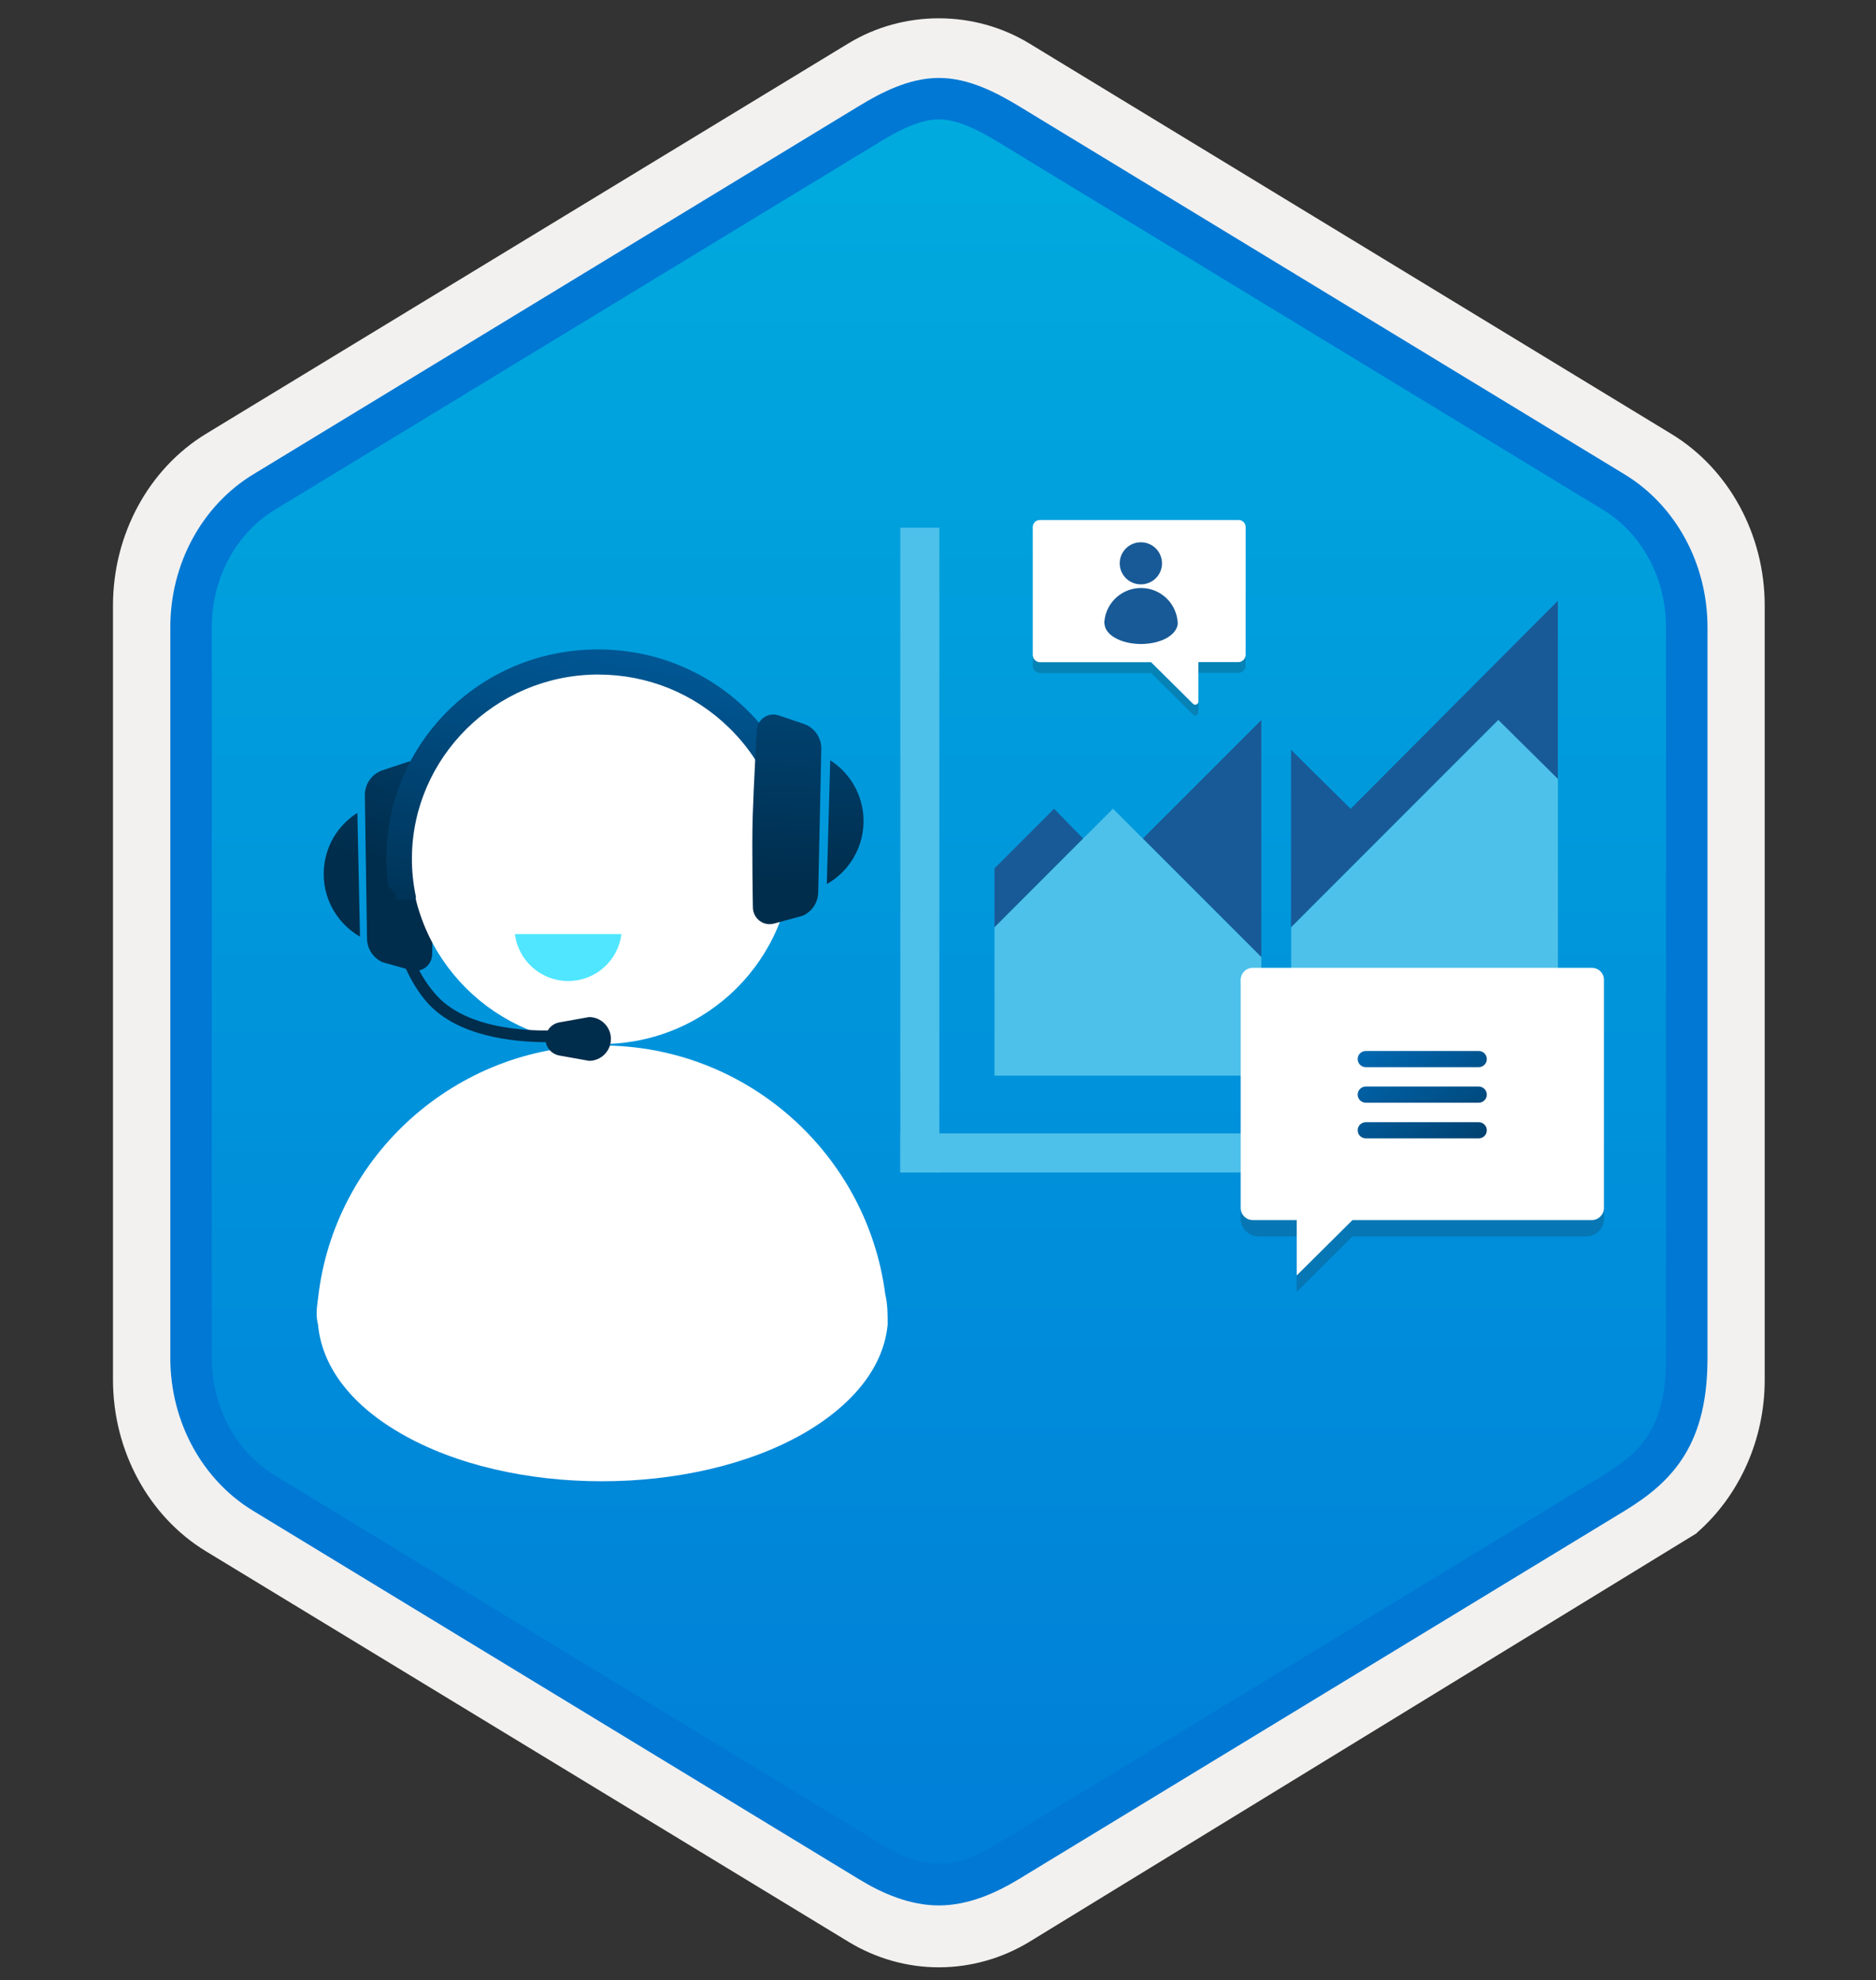 <svg width="181" height="191" viewBox="0 0 181 191" fill="none" xmlns="http://www.w3.org/2000/svg">
<rect x="0" y="0" width="181" height="191" fill="#333333" stroke="none"/>
<path d="M90.582 189.768C87.522 189.768 84.512 188.918 81.852 187.298L19.872 149.638C14.332 146.268 10.902 139.938 10.902 133.098V58.388C10.902 51.568 14.332 45.228 19.872 41.848L81.852 4.188C87.182 0.948 94.002 0.968 99.302 4.188L161.272 41.868C166.812 45.238 170.262 51.568 170.262 58.408V133.108C170.262 138.868 167.812 144.288 163.712 147.858V147.888L99.302 187.318C96.662 188.918 93.642 189.768 90.582 189.768ZM89.932 8.718C87.982 8.718 85.502 9.928 83.792 10.978L23.042 48.168C19.292 50.448 17.172 57.048 17.172 61.798L17.802 133.098C17.802 137.848 21.002 142.118 24.752 144.398L85.152 180.778C88.582 182.868 91.382 182.868 94.812 180.778L156.022 144.308C159.772 142.018 162.792 137.828 162.792 133.098V59.458C162.792 54.718 160.062 49.828 156.292 47.538L95.712 10.978C94.002 9.938 91.882 8.718 89.932 8.718Z" fill="#F2F1F0"/>
<path fill-rule="evenodd" clip-rule="evenodd" d="M82.682 12.298C85.132 10.798 87.852 10.048 90.582 10.048C93.302 10.048 96.032 10.808 98.482 12.298L154.612 46.628C159.632 49.698 162.742 55.448 162.742 61.698V129.798C162.742 136.028 159.642 141.798 154.612 144.868L98.482 179.208C96.032 180.708 93.312 181.458 90.582 181.458C87.862 181.458 85.132 180.718 82.682 179.208L26.552 144.878C21.532 141.808 18.422 136.038 18.422 129.808V61.708C18.422 55.478 21.522 49.728 26.552 46.638L82.682 12.298Z" fill="url(#paint0_linear)"/>
<path d="M97.252 11.938L155.722 47.478C160.002 50.078 162.742 55.028 162.742 60.508V130.988C162.742 138.408 159.992 141.408 155.722 144.018L97.252 179.558C95.162 180.828 92.862 181.798 90.582 181.798C88.302 181.798 86.002 180.838 83.912 179.558L25.452 144.018C21.172 141.418 18.432 136.468 18.432 130.988V60.508C18.432 55.028 21.172 50.088 25.452 47.478L83.912 11.938C86.002 10.668 88.302 9.518 90.582 9.518C92.882 9.518 95.162 10.678 97.252 11.938Z" stroke="#0078D4" stroke-width="4"/>
<path opacity="0.2" d="M99.642 51.878V64.208C99.642 64.598 99.962 64.918 100.352 64.918H111.062L115.102 68.928C115.292 69.118 115.622 68.978 115.622 68.708V64.908H119.472C119.862 64.908 120.182 64.588 120.182 64.198V51.878C120.182 51.498 119.872 51.198 119.502 51.198H100.332C99.952 51.198 99.642 51.508 99.642 51.878Z" fill="#1F1D21"/>
<path d="M90.632 50.908H86.862V113.098H90.632V50.908Z" fill="url(#paint1_linear)"/>
<path d="M150.672 113.098V109.328H86.862V113.098H150.672Z" fill="url(#paint2_linear)"/>
<path d="M101.702 78.018L95.952 83.768V89.458L104.512 80.898L101.702 78.018Z" fill="#185A97"/>
<path d="M121.692 92.318V69.458L110.262 80.888L121.692 92.318Z" fill="#185A97"/>
<path d="M130.312 78.018L124.562 72.328V89.448L144.552 69.458L150.302 75.208V57.958L130.312 78.018Z" fill="#185A97"/>
<path d="M124.572 89.448V103.758H150.312V75.138L144.562 69.448L124.572 89.448Z" fill="url(#paint3_linear)"/>
<path d="M121.692 92.318L107.382 78.008L95.952 89.448V103.758H121.692V92.318Z" fill="url(#paint4_linear)"/>
<path d="M31.312 83.238C30.862 86.168 32.302 88.958 34.732 90.348L34.482 78.408C32.842 79.448 31.632 81.158 31.312 83.238Z" fill="url(#paint5_linear)"/>
<path d="M39.662 93.588L36.912 92.818C36.012 92.418 35.432 91.538 35.412 90.558L35.202 76.718C35.182 75.638 35.862 74.668 36.882 74.308L39.332 73.498C40.342 73.158 41.402 73.888 41.442 74.958C41.442 74.958 41.702 80.338 41.772 83.288C41.842 86.238 41.692 92.038 41.692 92.038C41.692 93.108 40.682 93.868 39.662 93.588Z" fill="url(#paint6_linear)"/>
<path d="M30.692 125.198C32.212 111.568 43.902 100.848 58.052 100.848C72.082 100.848 83.662 111.338 85.412 124.848C85.642 125.778 85.642 126.828 85.642 127.758C85.292 131.608 82.602 135.328 77.572 138.248C66.812 144.428 49.272 144.428 38.632 138.248C33.602 135.338 31.032 131.608 30.682 127.758C30.452 126.938 30.572 126.008 30.692 125.198Z" fill="white"/>
<path d="M58.022 100.708C47.842 100.708 39.592 92.508 39.592 82.388C39.592 72.268 47.842 64.068 58.022 64.068C68.202 64.068 76.452 72.268 76.452 82.388C76.452 92.498 68.202 100.708 58.022 100.708Z" fill="white"/>
<path d="M43.442 68.348C47.362 64.578 52.562 62.548 58.082 62.648C63.462 62.738 68.502 64.888 72.272 68.678C76.052 72.478 78.132 77.508 78.132 82.828C78.132 83.908 78.042 84.998 77.872 86.068C77.802 86.498 77.432 86.808 77.002 86.808H75.552C75.472 86.808 75.392 86.768 75.342 86.708C75.312 86.678 75.272 86.598 75.292 86.498C75.552 85.298 75.682 84.058 75.682 82.828C75.682 78.048 73.792 73.568 70.352 70.208C66.962 66.888 62.482 65.068 57.712 65.068C57.652 65.068 57.582 65.068 57.522 65.068C47.772 65.168 39.802 73.088 39.742 82.728C39.732 83.988 39.862 85.248 40.122 86.478C40.142 86.558 40.122 86.638 40.072 86.708C40.042 86.748 39.982 86.798 39.872 86.798H38.412C37.972 86.798 37.612 86.488 37.532 86.058C37.352 84.928 37.262 83.768 37.272 82.618C37.342 77.198 39.522 72.118 43.442 68.348Z" fill="url(#paint7_linear)"/>
<path d="M83.242 78.188C83.672 81.128 82.212 83.898 79.772 85.278L80.102 73.338C81.742 74.388 82.932 76.108 83.242 78.188Z" fill="url(#paint8_linear)"/>
<path d="M74.672 89.088L77.432 88.338C78.332 87.948 78.922 87.068 78.942 86.088L79.242 72.258C79.262 71.178 78.602 70.208 77.582 69.838L75.132 69.008C74.122 68.668 73.062 69.388 73.012 70.448C73.012 70.448 72.712 75.828 72.622 78.778C72.532 81.728 72.642 87.528 72.642 87.528C72.652 88.598 73.652 89.368 74.672 89.088Z" fill="url(#paint9_linear)"/>
<path d="M53.972 101.818L56.832 102.328C57.992 102.328 58.942 101.388 58.942 100.218C58.942 99.058 58.002 98.108 56.832 98.108L53.972 98.618C53.192 98.758 52.632 99.428 52.632 100.218C52.632 101.008 53.192 101.678 53.972 101.818Z" fill="url(#paint10_linear)"/>
<path d="M52.802 100.528C53.512 100.528 54.142 100.498 54.642 100.468C54.712 100.468 54.772 100.458 54.792 100.458V99.338C54.762 99.338 54.692 99.338 54.572 99.348C51.902 99.518 45.332 99.528 42.142 96.038C38.812 92.398 38.112 86.168 38.102 86.098L36.822 84.918C36.832 84.998 37.052 86.928 37.702 89.358C38.592 92.648 39.802 95.158 41.312 96.808C44.212 99.968 49.462 100.528 52.802 100.528Z" fill="url(#paint11_linear)"/>
<path d="M99.642 50.838V63.168C99.642 63.558 99.962 63.878 100.352 63.878H111.062L115.102 67.888C115.292 68.078 115.622 67.938 115.622 67.668V63.868H119.472C119.862 63.868 120.182 63.548 120.182 63.158V50.838C120.182 50.458 119.872 50.158 119.502 50.158H100.332C99.952 50.158 99.642 50.468 99.642 50.838Z" fill="white"/>
<path opacity="0.2" d="M154.762 94.928H119.702V117.538C119.702 118.498 120.472 119.268 121.432 119.268H125.112V124.608L130.492 119.268H153.032C153.992 119.268 154.762 118.498 154.762 117.538V94.928Z" fill="#1F1D21"/>
<path d="M153.582 93.358H120.872C120.222 93.358 119.702 93.888 119.702 94.528V116.518C119.702 117.168 120.232 117.688 120.872 117.688H125.112V123.028L130.492 117.688H153.582C154.232 117.688 154.752 117.158 154.752 116.518V94.528C154.762 93.878 154.232 93.358 153.582 93.358Z" fill="white"/>
<path d="M142.672 101.378H131.772C131.342 101.378 130.992 101.728 130.992 102.158C130.992 102.588 131.342 102.938 131.772 102.938H142.672C143.102 102.938 143.452 102.588 143.452 102.158C143.452 101.728 143.102 101.378 142.672 101.378Z" fill="url(#paint12_linear)"/>
<path d="M142.672 104.808H131.772C131.342 104.808 130.992 105.158 130.992 105.588C130.992 106.018 131.342 106.368 131.772 106.368H142.672C143.102 106.368 143.452 106.018 143.452 105.588C143.452 105.168 143.102 104.808 142.672 104.808Z" fill="url(#paint13_linear)"/>
<path d="M142.672 108.248H131.772C131.342 108.248 130.992 108.598 130.992 109.028C130.992 109.458 131.342 109.808 131.772 109.808H142.672C143.102 109.808 143.452 109.458 143.452 109.028C143.452 108.598 143.102 108.248 142.672 108.248Z" fill="url(#paint14_linear)"/>
<path d="M106.562 59.848C106.762 58.098 108.262 56.718 110.082 56.718C111.892 56.718 113.382 58.068 113.602 59.808C113.632 59.928 113.632 60.058 113.632 60.178C113.582 60.668 113.242 61.148 112.592 61.528C111.212 62.318 108.952 62.318 107.582 61.528C106.932 61.158 106.602 60.678 106.562 60.178C106.532 60.078 106.542 59.958 106.562 59.848Z" fill="#185A97"/>
<path d="M110.072 56.368C108.942 56.368 108.032 55.458 108.032 54.338C108.032 53.218 108.942 52.308 110.072 52.308C111.202 52.308 112.112 53.218 112.112 54.338C112.122 55.458 111.202 56.368 110.072 56.368Z" fill="#185A97"/>
<path d="M54.822 94.628C52.172 94.628 49.992 92.648 49.682 90.098H59.952C59.652 92.648 57.472 94.628 54.822 94.628Z" fill="#50E6FF"/>
<defs>
<linearGradient id="paint0_linear" x1="90.582" y1="10.046" x2="90.582" y2="181.46" gradientUnits="userSpaceOnUse">
<stop stop-color="#00ABDE"/>
<stop offset="1" stop-color="#007ED8"/>
</linearGradient>
<linearGradient id="paint1_linear" x1="83.169" y1="65.599" x2="173.43" y2="331.072" gradientUnits="userSpaceOnUse">
<stop offset="0.364" stop-color="#4DC1EA"/>
<stop offset="0.585" stop-color="#0078D4"/>
</linearGradient>
<linearGradient id="paint2_linear" x1="101.176" y1="59.477" x2="191.437" y2="324.95" gradientUnits="userSpaceOnUse">
<stop offset="0.364" stop-color="#4DC1EA"/>
<stop offset="0.585" stop-color="#0078D4"/>
</linearGradient>
<linearGradient id="paint3_linear" x1="124.548" y1="51.53" x2="214.809" y2="317.003" gradientUnits="userSpaceOnUse">
<stop offset="0.364" stop-color="#4DC1EA"/>
<stop offset="0.585" stop-color="#0078D4"/>
</linearGradient>
<linearGradient id="paint4_linear" x1="96.281" y1="61.141" x2="186.541" y2="326.614" gradientUnits="userSpaceOnUse">
<stop offset="0.364" stop-color="#4DC1EA"/>
<stop offset="0.585" stop-color="#0078D4"/>
</linearGradient>
<linearGradient id="paint5_linear" x1="55.324" y1="22.069" x2="25.75" y2="107.838" gradientUnits="userSpaceOnUse">
<stop stop-color="#007ED8"/>
<stop offset="0.707" stop-color="#002D4C"/>
</linearGradient>
<linearGradient id="paint6_linear" x1="59.634" y1="22.991" x2="30.061" y2="108.761" gradientUnits="userSpaceOnUse">
<stop stop-color="#007ED8"/>
<stop offset="0.707" stop-color="#002D4C"/>
</linearGradient>
<linearGradient id="paint7_linear" x1="66.633" y1="33.379" x2="50.874" y2="120.714" gradientUnits="userSpaceOnUse">
<stop stop-color="#007ED8"/>
<stop offset="0.707" stop-color="#002D4C"/>
</linearGradient>
<linearGradient id="paint8_linear" x1="83.471" y1="21.364" x2="80.567" y2="112.048" gradientUnits="userSpaceOnUse">
<stop stop-color="#007ED8"/>
<stop offset="0.707" stop-color="#002D4C"/>
</linearGradient>
<linearGradient id="paint9_linear" x1="77.746" y1="21.181" x2="74.843" y2="111.865" gradientUnits="userSpaceOnUse">
<stop stop-color="#007ED8"/>
<stop offset="0.707" stop-color="#002D4C"/>
</linearGradient>
<linearGradient id="paint10_linear" x1="69.761" y1="22.781" x2="53.649" y2="112.068" gradientUnits="userSpaceOnUse">
<stop stop-color="#007ED8"/>
<stop offset="0.707" stop-color="#002D4C"/>
</linearGradient>
<linearGradient id="paint11_linear" x1="58.438" y1="22.691" x2="42.713" y2="109.832" gradientUnits="userSpaceOnUse">
<stop stop-color="#007ED8"/>
<stop offset="0.707" stop-color="#002D4C"/>
</linearGradient>
<linearGradient id="paint12_linear" x1="130.413" y1="92.388" x2="153.846" y2="126.025" gradientUnits="userSpaceOnUse">
<stop stop-color="#007ED8"/>
<stop offset="0.707" stop-color="#002D4C"/>
</linearGradient>
<linearGradient id="paint13_linear" x1="128.805" y1="93.508" x2="152.238" y2="127.146" gradientUnits="userSpaceOnUse">
<stop stop-color="#007ED8"/>
<stop offset="0.707" stop-color="#002D4C"/>
</linearGradient>
<linearGradient id="paint14_linear" x1="127.193" y1="94.631" x2="150.626" y2="128.268" gradientUnits="userSpaceOnUse">
<stop stop-color="#007ED8"/>
<stop offset="0.707" stop-color="#002D4C"/>
</linearGradient>
</defs>
</svg>
